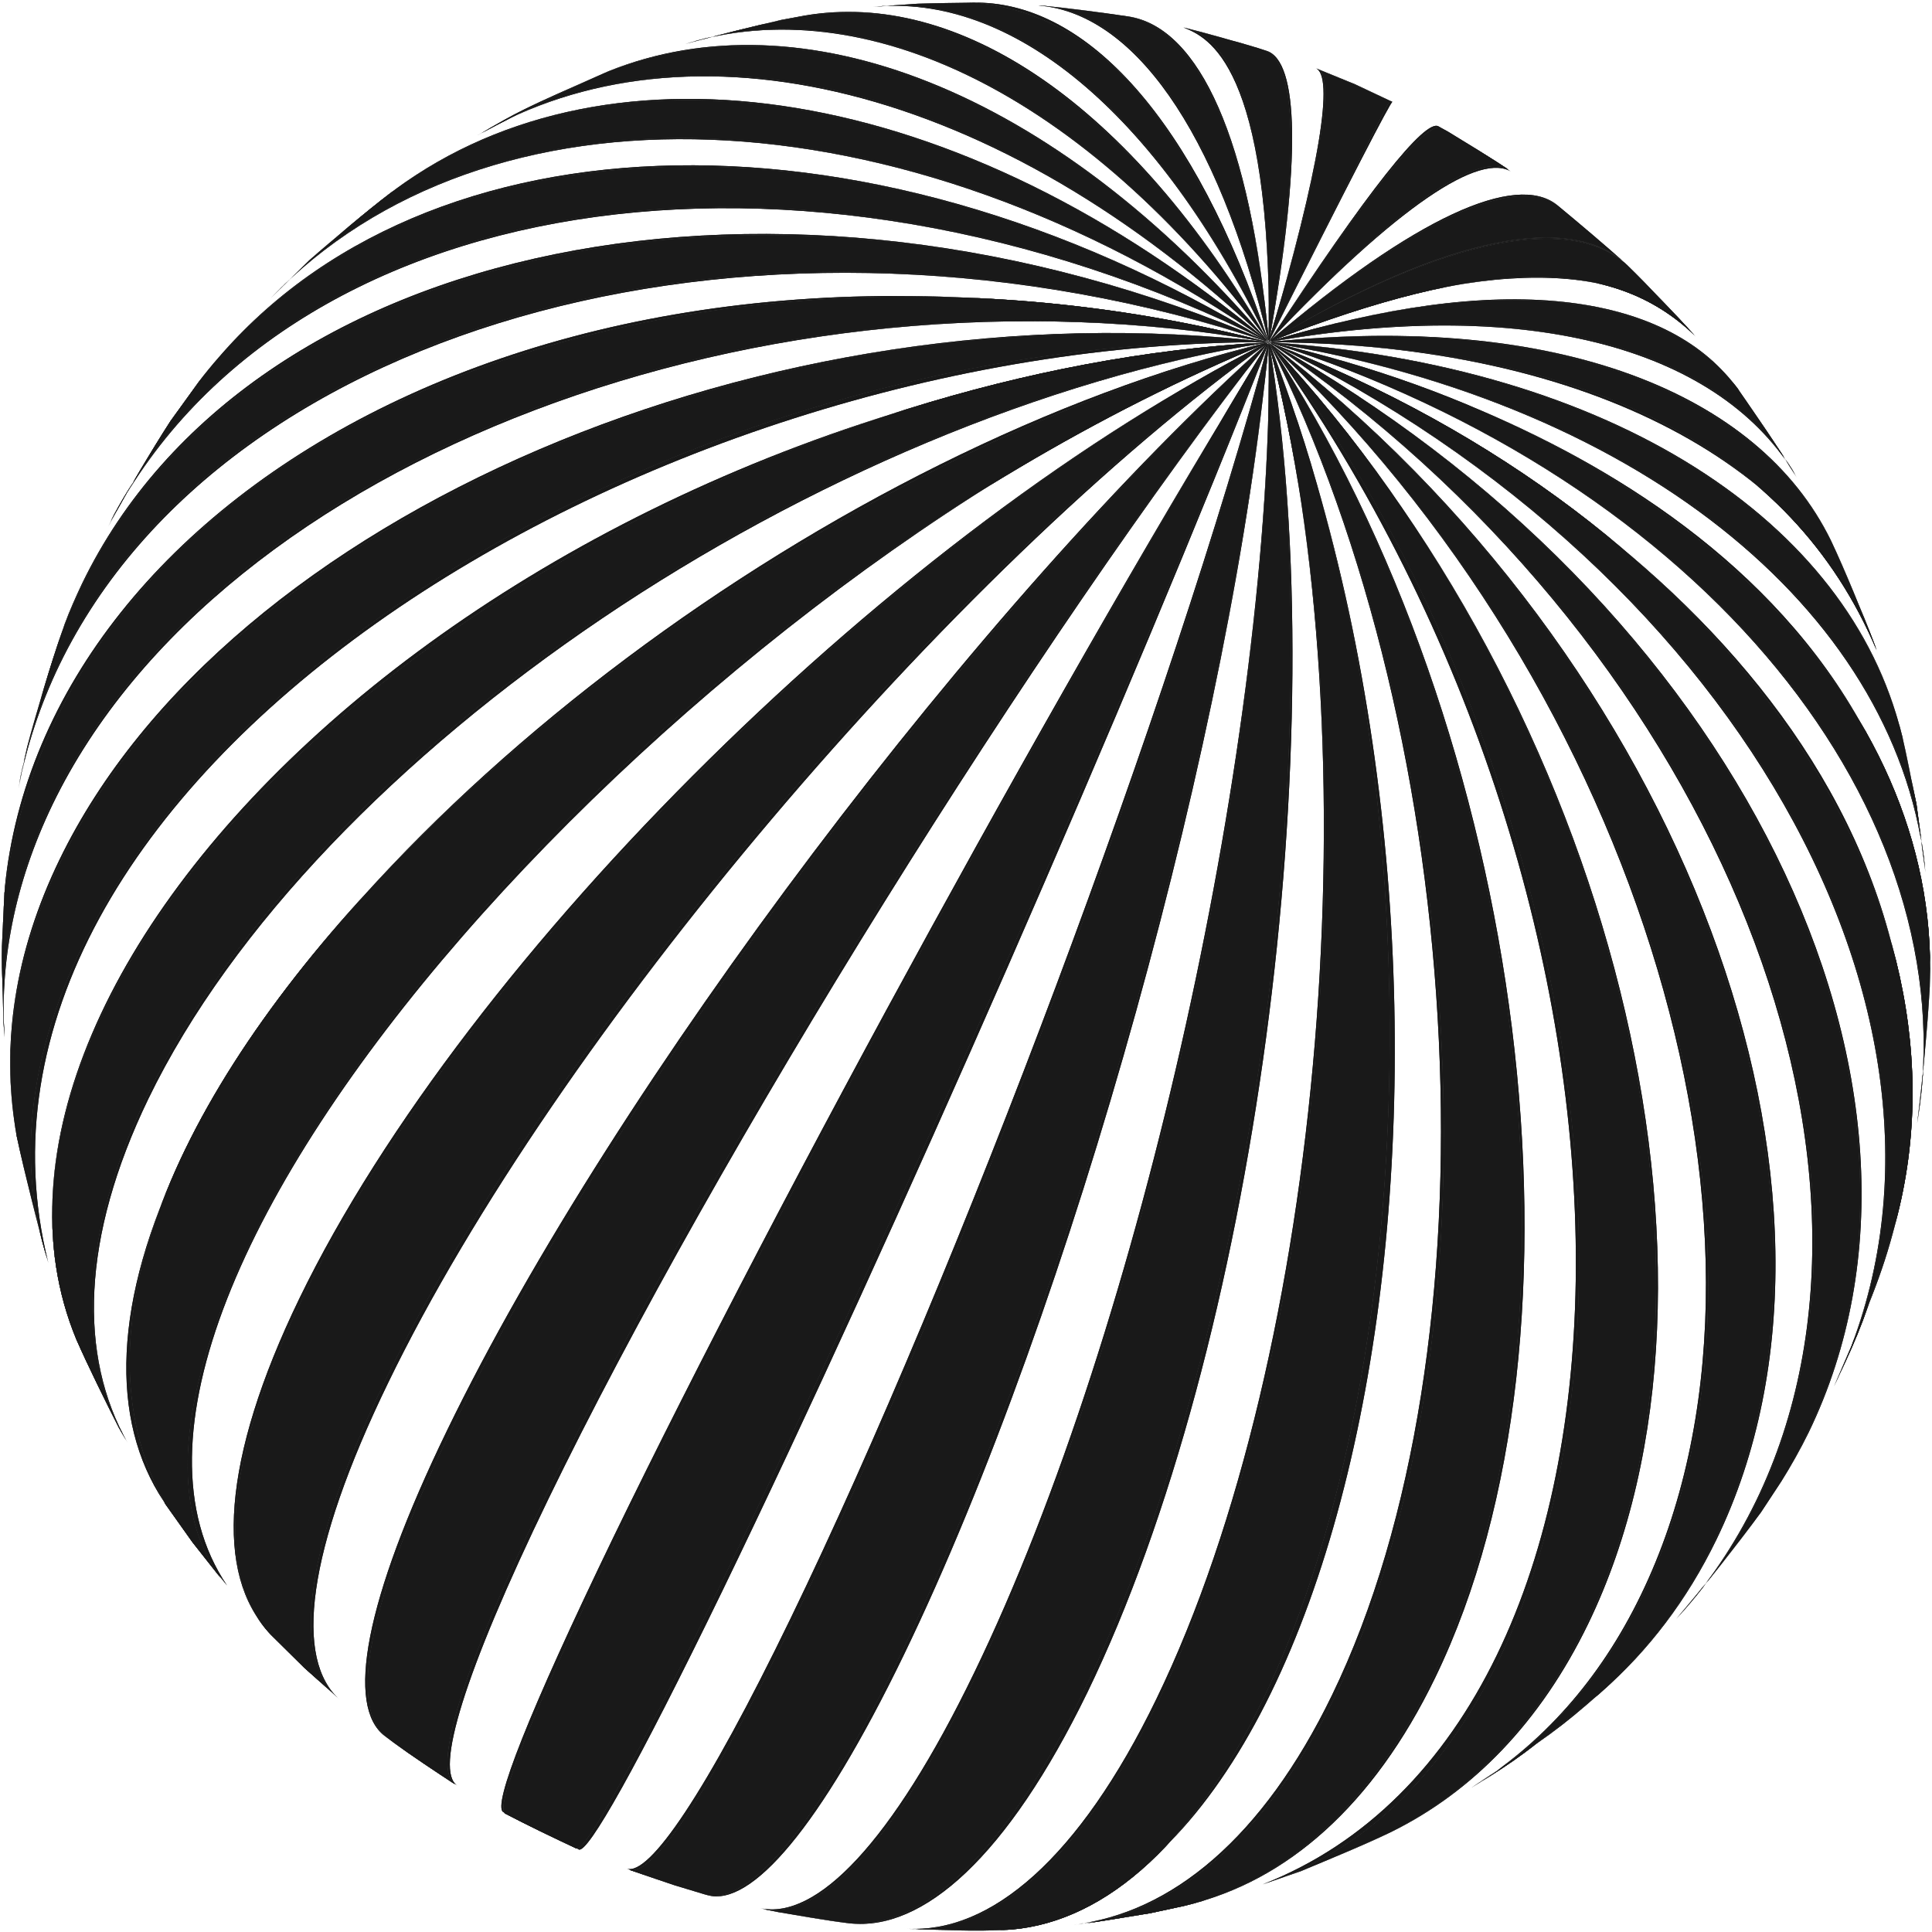 <svg width="278" height="278" viewBox="0 0 278 278" fill="none" xmlns="http://www.w3.org/2000/svg">
<g clip-path="url(#clip0_1_2213)">
<g clip-path="url(#clip1_1_2213)">
<g clip-path="url(#clip2_1_2213)">
<path d="M224.319 29.721C227.268 32.153 231.151 35.465 233.996 38.001C226.078 30.601 208.327 33.706 182.864 49.025C182.864 49.025 182.812 49.025 182.812 48.973C204.084 31.118 218.419 25.063 224.319 29.721Z" fill="#191919"/>
<path d="M224.319 29.721C227.268 32.153 231.151 35.465 233.996 38.001C226.078 30.601 208.327 33.706 182.864 49.025C182.864 49.025 182.812 49.025 182.812 48.973C204.084 31.118 218.419 25.063 224.319 29.721Z" fill="#191919"/>
<path d="M224.319 29.721C227.268 32.154 231.151 35.466 233.996 38.002C226.078 30.601 208.327 33.706 182.863 49.025C182.863 49.025 182.812 49.025 182.812 48.974C204.083 31.118 218.419 25.063 224.319 29.721ZM224.007 29.462C218.108 24.856 203.823 31.067 182.553 49.181C208.275 33.758 226.181 30.653 234.151 38.157C231.151 35.518 227.113 31.998 224.007 29.462Z" fill="#191919"/>
<path d="M224.319 29.721C227.268 32.154 231.151 35.466 233.996 38.002C226.078 30.601 208.327 33.706 182.863 49.025C182.863 49.025 182.812 49.025 182.812 48.974C204.083 31.118 218.419 25.063 224.319 29.721ZM224.007 29.462C218.108 24.856 203.823 31.067 182.553 49.181C208.275 33.758 226.181 30.653 234.151 38.157C231.151 35.518 227.113 31.998 224.007 29.462Z" fill="#191919"/>
<path d="M207.344 18.386L208.38 18.955C211.07 20.611 214.643 22.785 217.281 24.544C212.934 21.491 201.134 29.409 182.813 48.972C182.813 48.972 182.762 48.972 182.762 48.92C189.593 38.673 203.929 17.247 207.344 18.386Z" fill="#191919"/>
<path d="M207.344 18.386L208.38 18.955C211.07 20.611 214.643 22.785 217.281 24.544C212.934 21.491 201.134 29.409 182.813 48.972C182.813 48.972 182.762 48.972 182.762 48.92C189.593 38.673 203.929 17.247 207.344 18.386Z" fill="#191919"/>
<path d="M207.344 18.385L208.379 18.955C211.07 20.611 214.641 22.785 217.279 24.544C212.932 21.491 201.133 29.409 182.812 48.972C182.812 48.972 182.76 48.972 182.76 48.92C189.591 38.673 203.928 17.247 207.344 18.385ZM206.98 18.178C205.066 17.092 196.837 27.339 182.553 49.231C201.133 29.564 213.139 21.698 217.591 24.803C214.848 23.043 211.174 20.663 208.379 18.955L206.98 18.178Z" fill="#191919"/>
<path d="M207.344 18.385L208.379 18.955C211.07 20.611 214.641 22.785 217.279 24.544C212.932 21.491 201.133 29.409 182.812 48.972C182.812 48.972 182.76 48.972 182.76 48.92C189.591 38.673 203.928 17.247 207.344 18.385ZM206.98 18.178C205.066 17.092 196.837 27.339 182.553 49.231C201.133 29.564 213.139 21.698 217.591 24.803C214.848 23.043 211.174 20.663 208.379 18.955L206.98 18.178Z" fill="#191919"/>
<path d="M189.591 9.95L194.923 12.175L199.994 14.505C199.89 14.401 194.145 25.838 182.656 48.921H182.605C190.109 23.924 192.231 10.934 189.591 9.95Z" fill="#191919"/>
<path d="M189.591 9.95L194.923 12.175L199.994 14.505C199.89 14.401 194.145 25.838 182.656 48.921H182.605C190.109 23.924 192.231 10.934 189.591 9.95Z" fill="#191919"/>
<path d="M189.591 9.949L194.923 12.175L199.994 14.504C199.89 14.4 194.147 25.838 182.656 48.92H182.605C190.109 23.923 192.231 10.933 189.591 9.949ZM189.281 9.794C192.024 10.777 190.005 23.974 182.553 49.23C194.198 25.993 200.149 14.555 200.356 14.659L194.974 12.123L189.281 9.794Z" fill="#191919"/>
<path d="M189.591 9.949L194.923 12.175L199.994 14.504C199.89 14.4 194.147 25.838 182.656 48.92H182.605C190.109 23.923 192.231 10.933 189.591 9.949ZM189.281 9.794C192.024 10.777 190.005 23.974 182.553 49.23C194.198 25.993 200.149 14.555 200.356 14.659L194.974 12.123L189.281 9.794Z" fill="#191919"/>
<path d="M170.65 4.05C173.756 4.878 177.896 5.965 180.949 6.897L181.88 7.207C186.539 8.708 187.16 22.733 182.606 48.921H182.553C182.968 20.922 178.361 5.81 170.65 4.05Z" fill="#191919"/>
<path d="M170.65 4.05C173.756 4.878 177.896 5.965 180.949 6.897L181.88 7.207C186.539 8.708 187.16 22.733 182.606 48.921H182.553C182.968 20.922 178.361 5.81 170.65 4.05Z" fill="#191919"/>
<path d="M170.651 4.053C173.756 4.881 177.896 5.968 180.95 6.899L181.881 7.21C186.539 8.711 187.16 22.736 182.606 48.923H182.555C182.969 20.925 178.362 5.812 170.651 4.053ZM170.289 3.949C173.756 5.347 182.917 9.125 182.606 49.234C187.315 22.839 186.85 8.762 182.243 7.313L180.95 6.899C177.741 5.968 173.497 4.726 170.289 3.949Z" fill="#191919"/>
<path d="M170.651 4.053C173.756 4.881 177.896 5.968 180.95 6.899L181.881 7.21C186.539 8.711 187.16 22.736 182.606 48.923H182.555C182.969 20.925 178.362 5.812 170.651 4.053ZM170.289 3.949C173.756 5.347 182.917 9.125 182.606 49.234C187.315 22.839 186.85 8.762 182.243 7.313L180.95 6.899C177.741 5.968 173.497 4.726 170.289 3.949Z" fill="#191919"/>
<path d="M149.795 0.79C153.521 1.204 158.438 1.773 162.164 2.342C172.153 3.998 179.812 19.732 182.555 48.869H182.503C175.206 18.127 163.095 1.877 149.795 0.79Z" fill="#191919"/>
<path d="M149.795 0.79C153.521 1.204 158.438 1.773 162.164 2.342C172.153 3.998 179.812 19.732 182.555 48.869H182.503C175.206 18.127 163.095 1.877 149.795 0.79Z" fill="#191919"/>
<path d="M149.796 0.79C153.522 1.204 158.439 1.773 162.166 2.342C172.154 3.998 179.813 19.732 182.556 48.869H182.505C175.208 18.127 163.097 1.877 149.796 0.79ZM149.382 0.79C162.838 1.825 175.104 18.231 182.556 49.231C179.968 19.887 172.516 4.102 162.528 2.394C158.698 1.825 153.626 1.152 149.796 0.79H149.382Z" fill="#191919"/>
<path d="M149.796 0.79C153.522 1.204 158.439 1.773 162.166 2.342C172.154 3.998 179.813 19.732 182.556 48.869H182.505C175.208 18.127 163.097 1.877 149.796 0.79ZM149.382 0.79C162.838 1.825 175.104 18.231 182.556 49.231C179.968 19.887 172.516 4.102 162.528 2.394C158.698 1.825 153.626 1.152 149.796 0.79H149.382Z" fill="#191919"/>
<path d="M126.143 0.946L132.095 0.532L140.22 0.376C158.179 2.188 170.445 16.213 182.451 48.87H182.4C166.304 15.437 145.499 -0.917 126.143 0.946Z" fill="#191919"/>
<path d="M126.143 0.946L132.095 0.532L140.22 0.376C158.179 2.188 170.445 16.213 182.451 48.87H182.4C166.304 15.437 145.499 -0.917 126.143 0.946Z" fill="#191919"/>
<path d="M126.142 0.946L132.094 0.532L140.219 0.376C158.178 2.188 170.444 16.213 182.45 48.87H182.398C166.302 15.437 145.498 -0.917 126.142 0.946ZM125.625 0.997C145.187 -0.969 166.251 15.489 182.553 49.232C171.892 17.093 156.418 0.532 140.633 0.376C138.045 0.428 134.63 0.428 132.094 0.532L125.625 0.997Z" fill="#191919"/>
<path d="M126.142 0.946L132.094 0.532L140.219 0.376C158.178 2.188 170.444 16.213 182.45 48.87H182.398C166.302 15.437 145.498 -0.917 126.142 0.946ZM125.625 0.997C145.187 -0.969 166.251 15.489 182.553 49.232C171.892 17.093 156.418 0.532 140.633 0.376C138.045 0.428 134.63 0.428 132.094 0.532L125.625 0.997Z" fill="#191919"/>
<path d="M99.127 6.172C103.112 5.137 108.391 3.74 112.428 2.912L115.326 2.394C137.218 -1.436 162.164 14.401 182.348 48.869H182.296C155.849 13.055 124.487 -1.488 99.127 6.172Z" fill="#191919"/>
<path d="M99.127 6.172C103.112 5.137 108.391 3.74 112.428 2.912L115.326 2.394C137.218 -1.436 162.164 14.401 182.348 48.869H182.296C155.849 13.055 124.487 -1.488 99.127 6.172Z" fill="#191919"/>
<path d="M99.129 6.174C103.114 5.138 108.393 3.741 112.43 2.913L115.328 2.396C137.22 -1.434 162.165 14.402 182.349 48.87H182.298C155.851 13.057 124.488 -1.486 99.129 6.174ZM98.612 6.329C124.126 -1.538 155.851 13.108 182.556 49.181C162.528 14.506 137.686 -1.486 115.794 2.24L112.43 2.861C108.29 3.896 102.752 5.19 98.612 6.329Z" fill="#191919"/>
<path d="M99.129 6.174C103.114 5.138 108.393 3.741 112.43 2.913L115.328 2.396C137.22 -1.434 162.165 14.402 182.349 48.87H182.298C155.851 13.057 124.488 -1.486 99.129 6.174ZM98.612 6.329C124.126 -1.538 155.851 13.108 182.556 49.181C162.528 14.506 137.686 -1.486 115.794 2.24L112.43 2.861C108.29 3.896 102.752 5.19 98.612 6.329Z" fill="#191919"/>
<path d="M69.264 19.162C74.491 16.367 81.53 12.9 86.964 10.519C114.497 -0.711 150.88 12.331 182.294 48.92H182.243C143.323 11.71 99.281 1.669 69.264 19.162Z" fill="#191919"/>
<path d="M69.264 19.162C74.491 16.367 81.53 12.9 86.964 10.519C114.497 -0.711 150.88 12.331 182.294 48.92H182.243C143.323 11.71 99.281 1.669 69.264 19.162Z" fill="#191919"/>
<path d="M69.266 19.162C74.493 16.367 81.531 12.9 86.965 10.519C114.498 -0.712 150.881 12.33 182.296 48.92H182.244C143.325 11.709 99.283 1.669 69.266 19.162ZM68.696 19.472C98.817 1.773 143.325 11.761 182.555 49.231C151.347 12.486 115.067 -0.815 87.534 10.26C75.114 15.746 74.907 15.85 68.696 19.472Z" fill="#191919"/>
<path d="M69.266 19.162C74.493 16.367 81.531 12.9 86.965 10.519C114.498 -0.712 150.881 12.33 182.296 48.92H182.244C143.325 11.709 99.283 1.669 69.266 19.162ZM68.696 19.472C98.817 1.773 143.325 11.761 182.555 49.231C151.347 12.486 115.067 -0.815 87.534 10.26C75.114 15.746 74.907 15.85 68.696 19.472Z" fill="#191919"/>
<path d="M39.507 42.348L44.475 37.483C47.942 34.481 52.6 30.496 56.275 27.701C87.275 4.619 137.424 11.502 182.243 48.92C182.243 48.92 182.243 48.92 182.191 48.972C129.04 12.072 70.3 10.674 39.507 42.348Z" fill="#191919"/>
<path d="M39.507 42.348L44.475 37.483C47.942 34.481 52.6 30.496 56.275 27.701C87.275 4.619 137.424 11.502 182.243 48.92C182.243 48.92 182.243 48.92 182.191 48.972C129.04 12.072 70.3 10.674 39.507 42.348Z" fill="#191919"/>
<path d="M39.508 42.349L44.477 37.484C47.944 34.482 52.602 30.497 56.277 27.703C87.277 4.62 137.426 11.504 182.244 48.922C182.244 48.922 182.244 48.922 182.193 48.973C129.042 12.073 70.302 10.675 39.508 42.349ZM38.991 42.866C69.784 10.831 129.042 12.073 182.555 49.232C137.944 11.555 87.898 4.413 56.898 27.237C53.12 30.238 48.151 34.224 44.528 37.432L38.991 42.866Z" fill="#191919"/>
<path d="M39.508 42.349L44.477 37.484C47.944 34.482 52.602 30.497 56.277 27.703C87.277 4.62 137.426 11.504 182.244 48.922C182.244 48.922 182.244 48.922 182.193 48.973C129.042 12.073 70.302 10.675 39.508 42.349ZM38.991 42.866C69.784 10.831 129.042 12.073 182.555 49.232C137.944 11.555 87.898 4.413 56.898 27.237C53.12 30.238 48.151 34.224 44.528 37.432L38.991 42.866Z" fill="#191919"/>
<path d="M15.906 75.004C18.391 70.605 21.806 64.808 24.549 60.565L28.586 54.975C57.827 16.574 122.933 13.003 182.191 48.972C182.191 48.972 182.191 48.972 182.191 49.024C114.652 15.332 40.904 27.028 15.906 75.004Z" fill="#191919"/>
<path d="M15.906 75.004C18.391 70.605 21.806 64.808 24.549 60.565L28.586 54.975C57.827 16.574 122.933 13.003 182.191 48.972C182.191 48.972 182.191 48.972 182.191 49.024C114.652 15.332 40.904 27.028 15.906 75.004Z" fill="#191919"/>
<path d="M15.906 75.004C18.39 70.605 21.806 64.808 24.549 60.564L28.586 54.975C57.827 16.574 122.933 13.003 182.191 48.972C182.191 48.972 182.191 48.972 182.191 49.023C114.652 15.332 40.903 27.028 15.906 75.004ZM15.596 75.728C40.386 27.287 114.704 15.383 182.553 49.23C123.502 12.951 58.448 16.16 29.052 54.406L24.601 60.564C21.754 65.067 18.08 71.07 15.596 75.728Z" fill="#191919"/>
<path d="M15.906 75.004C18.39 70.605 21.806 64.808 24.549 60.564L28.586 54.975C57.827 16.574 122.933 13.003 182.191 48.972C182.191 48.972 182.191 48.972 182.191 49.023C114.652 15.332 40.903 27.028 15.906 75.004ZM15.596 75.728C40.386 27.287 114.704 15.383 182.553 49.23C123.502 12.951 58.448 16.16 29.052 54.406L24.601 60.564C21.754 65.067 18.08 71.07 15.596 75.728Z" fill="#191919"/>
<path d="M2.763 112.732L3.902 107.505C5.299 102.382 7.266 95.602 9.025 90.633C9.801 88.512 10.733 86.442 11.716 84.371C35.73 34.791 111.963 19.058 182.141 49.024C182.141 49.024 182.141 49.024 182.141 49.075C110.255 25.113 32.625 45.763 8.611 95.291C5.868 100.984 3.902 106.832 2.763 112.732Z" fill="#191919"/>
<path d="M2.763 112.732L3.902 107.505C5.299 102.382 7.266 95.602 9.025 90.633C9.801 88.512 10.733 86.442 11.716 84.371C35.73 34.791 111.963 19.058 182.141 49.024C182.141 49.024 182.141 49.024 182.141 49.075C110.255 25.113 32.625 45.763 8.611 95.291C5.868 100.984 3.902 106.832 2.763 112.732Z" fill="#191919"/>
<path d="M2.761 112.734L3.899 107.507C5.297 102.384 7.263 95.604 9.023 90.635C9.799 88.513 10.731 86.443 11.714 84.373C35.728 34.793 111.961 19.06 182.139 49.026C182.139 49.026 182.139 49.026 182.139 49.077C110.253 25.116 32.623 45.765 8.609 95.293C5.866 100.986 3.899 106.834 2.761 112.734ZM2.657 113.459C3.796 107.456 5.762 101.452 8.557 95.656C32.623 46.024 110.512 25.219 182.553 49.233C112.323 18.802 35.883 34.328 11.818 83.959C10.886 85.926 10.006 87.893 9.282 89.859C7.522 95.138 5.297 102.177 3.899 107.507L2.657 113.459Z" fill="#191919"/>
<path d="M2.761 112.734L3.899 107.507C5.297 102.384 7.263 95.604 9.023 90.635C9.799 88.513 10.731 86.443 11.714 84.373C35.728 34.793 111.961 19.06 182.139 49.026C182.139 49.026 182.139 49.026 182.139 49.077C110.253 25.116 32.623 45.765 8.609 95.293C5.866 100.986 3.899 106.834 2.761 112.734ZM2.657 113.459C3.796 107.456 5.762 101.452 8.557 95.656C32.623 46.024 110.512 25.219 182.553 49.233C112.323 18.802 35.883 34.328 11.818 83.959C10.886 85.926 10.006 87.893 9.282 89.859C7.522 95.138 5.297 102.177 3.899 107.507L2.657 113.459Z" fill="#191919"/>
<path d="M0.64 149.22C0.484 145.286 0.226 140.059 0.277 136.126L0.64 128.466C10.473 56.477 104.147 28.892 182.088 49.128V49.18C109.633 36.241 31.537 65.844 7.523 115.373C2.037 126.759 -0.188 138.196 0.64 149.22Z" fill="#191919"/>
<path d="M0.64 149.22C0.484 145.286 0.226 140.059 0.277 136.126L0.64 128.466C10.473 56.477 104.147 28.892 182.088 49.128V49.18C109.633 36.241 31.537 65.844 7.523 115.373C2.037 126.759 -0.188 138.196 0.64 149.22Z" fill="#191919"/>
<path d="M0.64 149.219C0.484 145.286 0.226 140.058 0.277 136.125L0.64 128.465C10.473 56.476 104.147 28.892 182.088 49.127V49.179C109.633 36.24 31.537 65.844 7.523 115.372C2.037 126.758 -0.188 138.195 0.64 149.219ZM0.692 149.891C-0.137 138.764 2.037 127.223 7.575 115.734C31.64 66.102 109.995 36.344 182.553 49.231C82.307 24.907 6.281 71.071 0.692 127.741L0.277 136.125C0.329 140.265 0.381 145.751 0.692 149.891Z" fill="#191919"/>
<path d="M0.64 149.219C0.484 145.286 0.226 140.058 0.277 136.125L0.64 128.465C10.473 56.476 104.147 28.892 182.088 49.127V49.179C109.633 36.24 31.537 65.844 7.523 115.372C2.037 126.758 -0.188 138.195 0.64 149.219ZM0.692 149.891C-0.137 138.764 2.037 127.223 7.575 115.734C31.64 66.102 109.995 36.344 182.553 49.231C82.307 24.907 6.281 71.071 0.692 127.741L0.277 136.125C0.329 140.265 0.381 145.751 0.692 149.891Z" fill="#191919"/>
<path d="M6.8 181.153C5.351 175.875 3.54 168.783 2.401 163.454C0.176 151.033 2.09 137.68 8.663 124.121C32.677 74.541 110.256 41.056 182.141 49.181V49.233C111.963 47.888 35.73 86.858 11.717 136.386C3.902 152.533 2.556 167.801 6.8 181.153Z" fill="#191919"/>
<path d="M6.8 181.153C5.351 175.875 3.54 168.783 2.401 163.454C0.176 151.033 2.09 137.68 8.663 124.121C32.677 74.541 110.256 41.056 182.141 49.181V49.233C111.963 47.888 35.73 86.858 11.717 136.386C3.902 152.533 2.556 167.801 6.8 181.153Z" fill="#191919"/>
<path d="M6.799 181.152C5.35 175.872 3.539 168.782 2.4 163.452C0.175 151.031 2.09 137.678 8.662 124.119C32.676 74.539 110.255 41.055 182.141 49.18V49.231C111.963 47.886 35.73 86.856 11.716 136.385C3.901 152.532 2.556 167.799 6.799 181.152ZM6.955 181.721C-10.228 113.199 91.313 49.025 182.555 49.231C110.565 40.744 32.624 74.073 8.559 123.705C2.038 137.161 0.175 150.462 2.297 162.831C3.487 168.523 5.35 176.08 6.955 181.721Z" fill="#191919"/>
<path d="M6.799 181.152C5.35 175.872 3.539 168.782 2.4 163.452C0.175 151.031 2.09 137.678 8.662 124.119C32.676 74.539 110.255 41.055 182.141 49.18V49.231C111.963 47.886 35.73 86.856 11.716 136.385C3.901 152.532 2.556 167.799 6.799 181.152ZM6.955 181.721C-10.228 113.199 91.313 49.025 182.555 49.231C110.565 40.744 32.624 74.073 8.559 123.705C2.038 137.161 0.175 150.462 2.297 162.831C3.487 168.523 5.35 176.08 6.955 181.721Z" fill="#191919"/>
<path d="M18.133 207.236L17.098 205.424C15.183 201.646 12.699 196.627 10.991 192.744C5.453 179.391 6.333 163.194 14.976 145.39C38.99 95.861 113.774 52.906 182.089 49.283V49.335C117.189 59.737 45.149 108.179 21.135 157.707C11.509 177.581 11.043 194.607 18.133 207.236Z" fill="#191919"/>
<path d="M18.133 207.236L17.098 205.424C15.183 201.646 12.699 196.627 10.991 192.744C5.453 179.391 6.333 163.194 14.976 145.39C38.99 95.861 113.774 52.906 182.089 49.283V49.335C117.189 59.737 45.149 108.179 21.135 157.707C11.509 177.581 11.043 194.607 18.133 207.236Z" fill="#191919"/>
<path d="M18.133 207.236L17.098 205.424C15.183 201.646 12.699 196.625 10.991 192.744C5.453 179.391 6.333 163.192 14.976 145.389C38.99 95.861 113.774 52.906 182.089 49.283V49.335C117.189 59.737 45.149 108.178 21.135 157.707C11.509 177.581 11.043 194.607 18.133 207.236ZM18.392 207.65C11.25 195.073 11.716 178.046 21.342 158.121C45.407 108.489 117.603 59.737 182.555 49.231C72.319 57.511 -10.332 139.438 10.836 192.226C12.647 196.211 15.131 201.491 17.15 205.424L18.392 207.65Z" fill="#191919"/>
<path d="M18.133 207.236L17.098 205.424C15.183 201.646 12.699 196.625 10.991 192.744C5.453 179.391 6.333 163.192 14.976 145.389C38.99 95.861 113.774 52.906 182.089 49.283V49.335C117.189 59.737 45.149 108.178 21.135 157.707C11.509 177.581 11.043 194.607 18.133 207.236ZM18.392 207.65C11.25 195.073 11.716 178.046 21.342 158.121C45.407 108.489 117.603 59.737 182.555 49.231C72.319 57.511 -10.332 139.438 10.836 192.226C12.647 196.211 15.131 201.491 17.15 205.424L18.392 207.65Z" fill="#191919"/>
<path d="M32.365 227.834L27.707 221.933L23.774 216.395C-5.053 164.332 93.59 72.314 182.193 49.335C182.193 49.335 182.193 49.387 182.244 49.387C84.636 89.754 5.298 194.814 32.365 227.834Z" fill="#191919"/>
<path d="M32.365 227.834L27.707 221.933L23.774 216.395C-5.053 164.332 93.59 72.314 182.193 49.335C182.193 49.335 182.193 49.387 182.244 49.387C84.636 89.754 5.298 194.814 32.365 227.834Z" fill="#191919"/>
<path d="M32.363 227.833L27.706 221.933L23.772 216.395C-5.054 164.332 93.588 72.313 182.189 49.335C182.189 49.335 182.189 49.386 182.243 49.386C84.635 89.754 5.296 194.814 32.363 227.833ZM32.674 228.144C4.261 186.119 101.196 81.008 182.553 49.231C120.345 64.188 50.425 116.562 26.36 166.194C16.165 187.205 15.802 204.389 23.565 216.033L27.758 221.933L32.674 228.144Z" fill="#191919"/>
<path d="M32.363 227.833L27.706 221.933L23.772 216.395C-5.054 164.332 93.588 72.313 182.189 49.335C182.189 49.335 182.189 49.386 182.243 49.386C84.635 89.754 5.296 194.814 32.363 227.833ZM32.674 228.144C4.261 186.119 101.196 81.008 182.553 49.231C120.345 64.188 50.425 116.562 26.36 166.194C16.165 187.205 15.802 204.389 23.565 216.033L27.758 221.933L32.674 228.144Z" fill="#191919"/>
<path d="M48.615 244.291L43.802 239.996L38.937 235.182C31.174 227.006 32.054 210.548 43.336 187.207C67.35 137.679 129.454 76.04 182.191 49.387C136.182 82.354 79.46 149.065 55.447 198.594C43.699 222.814 41.939 238.494 48.615 244.291Z" fill="#191919"/>
<path d="M48.615 244.291L43.802 239.996L38.937 235.182C31.174 227.006 32.054 210.548 43.336 187.207C67.35 137.679 129.454 76.04 182.191 49.387C136.182 82.354 79.46 149.065 55.447 198.594C43.699 222.814 41.939 238.494 48.615 244.291Z" fill="#191919"/>
<path d="M48.615 244.29L43.802 239.996L38.938 235.182C31.174 227.004 32.054 210.546 43.337 187.205C67.35 137.678 129.454 76.039 182.191 49.386C136.182 82.353 79.46 149.064 55.447 198.592C43.699 222.813 41.939 238.494 48.615 244.29ZM48.926 244.6C42.301 238.857 44.061 223.226 55.861 198.954C79.926 149.322 136.648 82.302 182.605 49.231C129.61 75.625 67.143 137.212 43.078 186.843C31.796 210.133 30.967 226.642 38.73 234.872L43.906 239.996L48.926 244.6Z" fill="#191919"/>
<path d="M48.615 244.29L43.802 239.996L38.938 235.182C31.174 227.004 32.054 210.546 43.337 187.205C67.35 137.678 129.454 76.039 182.191 49.386C136.182 82.353 79.46 149.064 55.447 198.592C43.699 222.813 41.939 238.494 48.615 244.29ZM48.926 244.6C42.301 238.857 44.061 223.226 55.861 198.954C79.926 149.322 136.648 82.302 182.605 49.231C129.61 75.625 67.143 137.212 43.078 186.843C31.796 210.133 30.967 226.642 38.73 234.872L43.906 239.996L48.926 244.6Z" fill="#191919"/>
<path d="M65.487 256.766C62.796 255.006 59.225 252.624 56.585 250.709L55.654 249.985C50.168 245.845 52.756 230.887 64.763 206.098C88.776 156.569 141.358 86.495 182.295 49.439C182.295 49.439 182.346 49.439 182.346 49.491C148.914 91.722 102.439 165.937 78.426 215.465C66.263 240.669 62.175 254.592 65.487 256.766Z" fill="#191919"/>
<path d="M65.487 256.766C62.796 255.006 59.225 252.624 56.585 250.709L55.654 249.985C50.168 245.845 52.756 230.887 64.763 206.098C88.776 156.569 141.358 86.495 182.295 49.439C182.295 49.439 182.346 49.439 182.346 49.491C148.914 91.722 102.439 165.937 78.426 215.465C66.263 240.669 62.175 254.592 65.487 256.766Z" fill="#191919"/>
<path d="M65.487 256.761C62.796 255.004 59.225 252.621 56.586 250.709L55.654 249.983C50.169 245.843 52.756 230.886 64.763 206.096C88.776 156.568 141.358 86.493 182.296 49.438C182.296 49.438 182.348 49.438 182.348 49.489C148.914 91.72 102.44 165.935 78.426 215.464C66.264 240.667 62.175 254.59 65.487 256.761ZM65.798 256.918C62.538 254.849 66.678 240.926 78.892 215.723C102.957 166.09 149.38 91.513 182.555 49.179C141.358 86.028 88.414 156.154 64.349 205.786C52.342 230.523 49.806 245.533 55.344 249.776L56.586 250.709C59.381 252.621 63.003 255.159 65.798 256.918Z" fill="#191919"/>
<path d="M65.487 256.761C62.796 255.004 59.225 252.621 56.586 250.709L55.654 249.983C50.169 245.843 52.756 230.886 64.763 206.096C88.776 156.568 141.358 86.493 182.296 49.438C182.296 49.438 182.348 49.438 182.348 49.489C148.914 91.72 102.44 165.935 78.426 215.464C66.264 240.667 62.175 254.59 65.487 256.761ZM65.798 256.918C62.538 254.849 66.678 240.926 78.892 215.723C102.957 166.09 149.38 91.513 182.555 49.179C141.358 86.028 88.414 156.154 64.349 205.786C52.342 230.523 49.806 245.533 55.344 249.776L56.586 250.709C59.381 252.621 63.003 255.159 65.798 256.918Z" fill="#191919"/>
<path d="M82.928 265.977C79.823 264.527 75.734 262.561 72.681 260.956C71.18 260.077 76.407 246.828 88.672 221.469C112.686 171.94 154.607 95.034 182.346 49.491H182.398C162.731 99.019 127.384 179.134 103.371 228.663C91.105 254.073 84.17 266.494 82.928 265.977Z" fill="#191919"/>
<path d="M82.928 265.977C79.823 264.527 75.734 262.561 72.681 260.956C71.18 260.077 76.407 246.828 88.672 221.469C112.686 171.94 154.607 95.034 182.346 49.491H182.398C162.731 99.019 127.384 179.134 103.371 228.663C91.105 254.073 84.17 266.494 82.928 265.977Z" fill="#191919"/>
<path d="M82.928 265.975C79.823 264.527 75.735 262.56 72.681 260.956C71.18 260.075 76.407 246.828 88.673 221.468C112.687 171.939 154.607 95.033 182.348 49.49H182.399C162.733 99.018 127.385 179.132 103.371 228.661C91.105 254.071 84.171 266.493 82.928 265.975ZM83.291 266.132C84.585 266.701 91.623 254.28 103.94 228.92C128.006 179.288 163.198 98.863 182.606 49.231C154.555 94.567 112.324 171.577 88.259 221.209C75.993 246.569 70.818 259.867 72.422 260.748C75.579 262.353 79.823 264.527 83.032 265.975L83.291 266.132Z" fill="#191919"/>
<path d="M82.928 265.975C79.823 264.527 75.735 262.56 72.681 260.956C71.18 260.075 76.407 246.828 88.673 221.468C112.687 171.939 154.607 95.033 182.348 49.49H182.399C162.733 99.018 127.385 179.132 103.371 228.661C91.105 254.071 84.171 266.493 82.928 265.975ZM83.291 266.132C84.585 266.701 91.623 254.28 103.94 228.92C128.006 179.288 163.198 98.863 182.606 49.231C154.555 94.567 112.324 171.577 88.259 221.209C75.993 246.569 70.818 259.867 72.422 260.748C75.579 262.353 79.823 264.527 83.032 265.975L83.291 266.132Z" fill="#191919"/>
<path d="M101.456 272.6L97.005 271.257L90.484 269.029C93.797 270.22 101.974 258.266 114.239 233.061C138.305 183.586 168.788 101.504 182.503 49.543H182.555C177.275 104.247 153.572 188.554 129.558 238.082C117.5 262.923 107.667 274.309 101.456 272.6Z" fill="#191919"/>
<path d="M101.456 272.6L97.005 271.257L90.484 269.029C93.797 270.22 101.974 258.266 114.239 233.061C138.305 183.586 168.788 101.504 182.503 49.543H182.555C177.275 104.247 153.572 188.554 129.558 238.082C117.5 262.923 107.667 274.309 101.456 272.6Z" fill="#191919"/>
<path d="M101.457 272.598L97.006 271.253L90.485 269.028C93.797 270.219 101.974 258.265 114.24 233.06C138.305 183.583 168.788 101.502 182.503 49.541H182.555C177.275 104.245 153.572 188.552 129.559 238.079C117.5 262.92 107.667 274.309 101.457 272.598ZM101.819 272.703C108.081 274.412 117.966 263.024 130.025 238.184C154.09 188.552 177.586 103.934 182.555 49.179C168.633 100.984 137.839 183.221 113.774 232.853C101.56 258.056 93.383 270.013 90.174 268.874L97.006 271.253L101.819 272.703Z" fill="#191919"/>
<path d="M101.457 272.598L97.006 271.253L90.485 269.028C93.797 270.219 101.974 258.265 114.24 233.06C138.305 183.583 168.788 101.502 182.503 49.541H182.555C177.275 104.245 153.572 188.552 129.559 238.079C117.5 262.92 107.667 274.309 101.457 272.598ZM101.819 272.703C108.081 274.412 117.966 263.024 130.025 238.184C154.09 188.552 177.586 103.934 182.555 49.179C168.633 100.984 137.839 183.221 113.774 232.853C101.56 258.056 93.383 270.013 90.174 268.874L97.006 271.253L101.819 272.703Z" fill="#191919"/>
<path d="M121.743 276.691C118.793 276.224 114.912 275.655 112.014 275.138L109.685 274.672C117.81 276.379 128.73 265.303 140.582 240.825C164.595 191.297 183.382 105.748 182.553 49.543H182.605C191.869 107.197 179.915 193.885 155.901 243.414C144.463 267.063 132.353 277.985 121.743 276.691Z" fill="#191919"/>
<path d="M121.743 276.691C118.793 276.224 114.912 275.655 112.014 275.138L109.685 274.672C117.81 276.379 128.73 265.303 140.582 240.825C164.595 191.297 183.382 105.748 182.553 49.543H182.605C191.869 107.197 179.915 193.885 155.901 243.414C144.463 267.063 132.353 277.985 121.743 276.691Z" fill="#191919"/>
<path d="M121.743 276.69C118.793 276.223 114.912 275.654 112.013 275.136L109.684 274.671C117.81 276.378 128.73 265.301 140.582 240.824C164.595 191.295 183.382 105.746 182.553 49.541H182.605C191.869 107.195 179.915 193.882 155.901 243.412C144.463 267.062 132.353 277.983 121.743 276.69ZM122.157 276.74C132.818 277.983 144.981 267.115 156.47 243.514C180.536 193.882 192.231 106.884 182.605 49.231C183.227 105.384 164.233 191.088 140.168 240.719C128.316 265.198 117.448 276.326 109.374 274.567L112.065 275.136C115.015 275.654 119.052 276.378 122.157 276.74Z" fill="#191919"/>
<path d="M121.743 276.69C118.793 276.223 114.912 275.654 112.013 275.136L109.684 274.671C117.81 276.378 128.73 265.301 140.582 240.824C164.595 191.295 183.382 105.746 182.553 49.541H182.605C191.869 107.195 179.915 193.882 155.901 243.412C144.463 267.062 132.353 277.983 121.743 276.69ZM122.157 276.74C132.818 277.983 144.981 267.115 156.47 243.514C180.536 193.882 192.231 106.884 182.605 49.231C183.227 105.384 164.233 191.088 140.168 240.719C128.316 265.198 117.448 276.326 109.374 274.567L112.065 275.136C115.015 275.654 119.052 276.378 122.157 276.74Z" fill="#191919"/>
<path d="M144.36 277.721C140.323 277.775 134.889 277.721 130.852 277.566C142.911 278.24 155.746 267.422 166.821 244.497C190.835 194.968 197.873 107.815 182.607 49.592H182.658C206.103 107.919 205.687 195.123 181.674 244.652C171.22 266.284 157.971 277.152 144.36 277.721Z" fill="#191919"/>
<path d="M144.36 277.721C140.323 277.775 134.889 277.721 130.852 277.566C142.911 278.24 155.746 267.422 166.821 244.497C190.835 194.968 197.873 107.815 182.607 49.592H182.658C206.103 107.919 205.687 195.123 181.674 244.652C171.22 266.284 157.971 277.152 144.36 277.721Z" fill="#191919"/>
<path d="M144.36 277.723C140.324 277.774 134.889 277.723 130.853 277.569C142.911 278.242 155.746 267.425 166.821 244.497C190.835 194.97 197.873 107.816 182.607 49.593H182.658C206.103 107.92 205.689 195.125 181.675 244.653C171.22 266.287 157.972 277.154 144.36 277.723ZM144.826 277.673C197.718 270.841 218.886 142.75 182.607 49.231C197.718 107.402 190.473 194.814 166.407 244.445C155.28 267.425 142.497 278.242 130.49 277.516C134.734 277.673 140.53 277.983 144.826 277.673Z" fill="#191919"/>
<path d="M144.36 277.723C140.324 277.774 134.889 277.723 130.853 277.569C142.911 278.242 155.746 267.425 166.821 244.497C190.835 194.97 197.873 107.816 182.607 49.593H182.658C206.103 107.92 205.689 195.125 181.675 244.653C171.22 266.287 157.972 277.154 144.36 277.723ZM144.826 277.673C197.718 270.841 218.886 142.75 182.607 49.231C197.718 107.402 190.473 194.814 166.407 244.445C155.28 267.425 142.497 278.242 130.49 277.516C134.734 277.673 140.53 277.983 144.826 277.673Z" fill="#191919"/>
<path d="M170.34 274.257L165.528 275.293C162.319 275.812 158.126 276.536 154.917 276.95C169.045 275.293 182.244 264.373 192.18 243.931C216.193 194.402 211.95 107.508 182.762 49.648H182.813C219.714 106.214 230.116 192.073 206.103 241.601C197.097 260.078 184.52 270.946 170.34 274.257Z" fill="#191919"/>
<path d="M170.34 274.257L165.528 275.293C162.319 275.812 158.126 276.536 154.917 276.95C169.045 275.293 182.244 264.373 192.18 243.931C216.193 194.402 211.95 107.508 182.762 49.648H182.813C219.714 106.214 230.116 192.073 206.103 241.601C197.097 260.078 184.52 270.946 170.34 274.257Z" fill="#191919"/>
<path d="M170.34 274.257L165.526 275.29C162.319 275.809 158.126 276.533 154.918 276.947C169.047 275.29 182.243 264.37 192.18 243.928C216.195 194.401 211.95 107.506 182.762 49.645H182.813C219.714 106.212 230.116 192.071 206.103 241.598C197.097 260.075 184.521 270.943 170.34 274.257ZM170.858 274.102C184.986 270.736 197.563 259.92 206.517 241.393C230.582 191.761 219.869 105.746 182.555 49.231C211.639 107.143 215.728 194.297 191.662 243.928C181.726 264.424 168.528 275.342 154.4 276.947C157.712 276.481 162.216 275.862 165.526 275.24L170.858 274.102Z" fill="#191919"/>
<path d="M170.34 274.257L165.526 275.29C162.319 275.809 158.126 276.533 154.918 276.947C169.047 275.29 182.243 264.37 192.18 243.928C216.195 194.401 211.95 107.506 182.762 49.645H182.813C219.714 106.212 230.116 192.071 206.103 241.598C197.097 260.075 184.521 270.943 170.34 274.257ZM170.858 274.102C184.986 270.736 197.563 259.92 206.517 241.393C230.582 191.761 219.869 105.746 182.555 49.231C211.639 107.143 215.728 194.297 191.662 243.928C181.726 264.424 168.528 275.342 154.4 276.947C157.712 276.481 162.216 275.862 165.526 275.24L170.858 274.102Z" fill="#191919"/>
<path d="M199.632 263.856C195.906 265.511 190.99 267.736 187.212 269.184L182.243 270.945C195.75 266.494 207.446 255.833 215.676 238.858C239.689 189.329 224.992 104.661 182.863 49.543H182.915C231.927 101.866 252.212 184.31 228.2 233.837C221.212 248.122 211.329 258.111 199.632 263.856Z" fill="#191919"/>
<path d="M199.632 263.856C195.906 265.511 190.99 267.736 187.212 269.184L182.243 270.945C195.75 266.494 207.446 255.833 215.676 238.858C239.689 189.329 224.992 104.661 182.863 49.543H182.915C231.927 101.866 252.212 184.31 228.2 233.837C221.212 248.122 211.329 258.111 199.632 263.856Z" fill="#191919"/>
<path d="M199.635 263.853C195.909 265.51 190.991 267.734 187.214 269.184L182.246 270.945C195.754 266.493 207.449 255.833 215.679 238.857C239.692 189.328 224.993 104.66 182.867 49.542H182.919C231.93 101.865 252.216 184.309 228.204 233.836C221.216 248.121 211.332 258.109 199.635 263.853ZM200.204 263.594C211.849 257.849 221.631 247.861 228.514 233.681C252.579 184.05 231.982 101.503 182.556 49.283C241.867 131.675 241.401 247.811 181.677 271.15L187.214 269.236C191.147 267.579 196.374 265.458 200.204 263.594Z" fill="#191919"/>
<path d="M199.635 263.853C195.909 265.51 190.991 267.734 187.214 269.184L182.246 270.945C195.754 266.493 207.449 255.833 215.679 238.857C239.692 189.328 224.993 104.66 182.867 49.542H182.919C231.93 101.865 252.216 184.309 228.204 233.836C221.216 248.121 211.332 258.109 199.635 263.853ZM200.204 263.594C211.849 257.849 221.631 247.861 228.514 233.681C252.579 184.05 231.982 101.503 182.556 49.283C241.867 131.675 241.401 247.811 181.677 271.15L187.214 269.236C191.147 267.579 196.374 265.458 200.204 263.594Z" fill="#191919"/>
<path d="M229.961 243.878C218.679 252.882 218.679 252.882 212.365 256.869C222.302 250.657 230.582 241.498 236.482 229.284C260.497 179.755 236.482 99.382 182.865 49.543C182.865 49.543 182.865 49.543 182.917 49.543C242.175 95.19 270.743 172.199 246.676 221.78C242.434 230.63 236.741 237.979 229.961 243.878Z" fill="#191919"/>
<path d="M229.961 243.878C218.679 252.882 218.679 252.882 212.365 256.869C222.302 250.657 230.582 241.498 236.482 229.284C260.497 179.755 236.482 99.382 182.865 49.543C182.865 49.543 182.865 49.543 182.917 49.543C242.175 95.19 270.743 172.199 246.676 221.78C242.434 230.63 236.741 237.979 229.961 243.878Z" fill="#191919"/>
<path d="M229.959 243.876C218.677 252.88 218.677 252.88 212.363 256.865C222.3 250.656 230.58 241.496 236.48 229.282C260.494 179.753 236.48 99.38 182.863 49.541C182.863 49.541 182.863 49.541 182.915 49.541C242.174 95.188 270.742 172.198 246.676 221.778C242.432 230.627 236.739 237.977 229.959 243.876ZM230.476 243.412C237.153 237.562 242.744 230.265 246.986 221.519C271.053 171.887 242.224 94.774 182.553 49.231C236.222 99.173 260.185 179.857 236.118 229.489C230.166 241.807 221.783 251.018 211.743 257.228C223.024 249.673 224.216 248.895 230.476 243.412Z" fill="#191919"/>
<path d="M229.959 243.876C218.677 252.88 218.677 252.88 212.363 256.865C222.3 250.656 230.58 241.496 236.48 229.282C260.494 179.753 236.48 99.38 182.863 49.541C182.863 49.541 182.863 49.541 182.915 49.541C242.174 95.188 270.742 172.198 246.676 221.778C242.432 230.627 236.739 237.977 229.959 243.876ZM230.476 243.412C237.153 237.562 242.744 230.265 246.986 221.519C271.053 171.887 242.224 94.774 182.553 49.231C236.222 99.173 260.185 179.857 236.118 229.489C230.166 241.807 221.783 251.018 211.743 257.228C223.024 249.673 224.216 248.895 230.476 243.412Z" fill="#191919"/>
<path d="M255.889 213.809L253.406 217.586C250.04 222.14 245.383 228.092 241.71 232.387C246.109 227.523 249.885 221.933 252.938 215.672C276.953 166.144 245.641 91.825 182.969 49.439C182.969 49.439 182.969 49.439 182.969 49.387C249.524 86.65 284.042 156.828 260.029 206.356C258.787 208.996 257.39 211.479 255.889 213.809Z" fill="#191919"/>
<path d="M255.889 213.809L253.406 217.586C250.04 222.14 245.383 228.092 241.71 232.387C246.109 227.523 249.885 221.933 252.938 215.672C276.953 166.144 245.641 91.825 182.969 49.439C182.969 49.439 182.969 49.439 182.969 49.387C249.524 86.65 284.042 156.828 260.029 206.356C258.787 208.996 257.39 211.479 255.889 213.809Z" fill="#191919"/>
<path d="M255.888 213.807L253.404 217.586C250.038 222.14 245.381 228.092 241.708 232.387C246.107 227.522 249.886 221.933 252.937 215.671C276.952 166.142 245.64 91.824 182.967 49.438C182.967 49.438 182.967 49.438 182.967 49.386C249.522 86.649 284.043 156.827 260.03 206.355C258.785 208.995 257.388 211.479 255.888 213.807ZM256.302 213.186C257.699 210.962 259.044 208.581 260.235 206.148C284.302 156.516 249.522 86.287 182.605 49.231C245.381 91.669 276.745 166.349 252.679 215.981C249.574 222.347 245.693 228.04 241.189 232.956C245.02 228.454 249.936 222.347 253.404 217.586L256.302 213.186Z" fill="#191919"/>
<path d="M255.888 213.807L253.404 217.586C250.038 222.14 245.381 228.092 241.708 232.387C246.107 227.522 249.886 221.933 252.937 215.671C276.952 166.142 245.64 91.824 182.967 49.438C182.967 49.438 182.967 49.438 182.967 49.386C249.522 86.649 284.043 156.827 260.03 206.355C258.785 208.995 257.388 211.479 255.888 213.807ZM256.302 213.186C257.699 210.962 259.044 208.581 260.235 206.148C284.302 156.516 249.522 86.287 182.605 49.231C245.381 91.669 276.745 166.349 252.679 215.981C249.574 222.347 245.693 228.04 241.189 232.956C245.02 228.454 249.936 222.347 253.404 217.586L256.302 213.186Z" fill="#191919"/>
<path d="M272.502 176.856C268.103 190.261 267.844 191.088 264.222 198.801C287.768 149.323 251.542 82.613 182.969 49.439C182.969 49.439 182.969 49.439 182.969 49.387C248.438 74.695 285.906 129.605 272.502 176.856Z" fill="#191919"/>
<path d="M272.502 176.856C268.103 190.261 267.844 191.088 264.222 198.801C287.768 149.323 251.542 82.613 182.969 49.439C182.969 49.439 182.969 49.439 182.969 49.387C248.438 74.695 285.906 129.605 272.502 176.856Z" fill="#191919"/>
<path d="M272.5 176.855C268.101 190.259 267.842 191.088 264.22 198.799C287.766 149.322 251.54 82.612 182.967 49.438C182.967 49.438 182.967 49.438 182.967 49.386C248.436 74.694 285.904 129.604 272.5 176.855ZM272.708 176.131C286.268 114.027 232.599 68.949 182.605 49.231C251.488 82.612 287.873 149.84 263.908 199.472C268.618 188.552 270.793 183.583 272.708 176.131Z" fill="#191919"/>
<path d="M272.5 176.855C268.101 190.259 267.842 191.088 264.22 198.799C287.766 149.322 251.54 82.612 182.967 49.438C182.967 49.438 182.967 49.438 182.967 49.386C248.436 74.694 285.904 129.604 272.5 176.855ZM272.708 176.131C286.268 114.027 232.599 68.949 182.605 49.231C251.488 82.612 287.873 149.84 263.908 199.472C268.618 188.552 270.793 183.583 272.708 176.131Z" fill="#191919"/>
<path d="M277.731 139.386L277.678 142.026C277.314 147.719 276.695 155.275 275.971 160.968C283.164 116.459 245.591 69.415 182.969 49.335C182.969 49.335 182.969 49.335 182.969 49.283C241.088 62.636 277.833 99.691 277.731 139.386Z" fill="#191919"/>
<path d="M277.731 139.386L277.678 142.026C277.314 147.719 276.695 155.275 275.971 160.968C283.164 116.459 245.591 69.415 182.969 49.335C182.969 49.335 182.969 49.335 182.969 49.283C241.088 62.636 277.833 99.691 277.731 139.386Z" fill="#191919"/>
<path d="M277.729 139.386L277.676 142.025C277.315 147.718 276.693 155.274 275.969 160.966C283.162 116.459 245.589 69.415 182.967 49.334C182.967 49.334 182.967 49.334 182.967 49.283C241.086 62.635 277.831 99.691 277.729 139.386ZM277.729 138.713C273.9 74.59 203.928 53.992 182.553 49.179C245.589 69.363 283.319 116.873 275.865 161.64C276.589 155.792 277.365 147.925 277.676 142.025L277.729 138.713Z" fill="#191919"/>
<path d="M277.729 139.386L277.676 142.025C277.315 147.718 276.693 155.274 275.969 160.966C283.162 116.459 245.589 69.415 182.967 49.334C182.967 49.334 182.967 49.334 182.967 49.283C241.086 62.635 277.831 99.691 277.729 139.386ZM277.729 138.713C273.9 74.59 203.928 53.992 182.553 49.179C245.589 69.363 283.319 116.873 275.865 161.64C276.589 155.792 277.365 147.925 277.676 142.025L277.729 138.713Z" fill="#191919"/>
<path d="M273.744 106.057L275.762 115.683L277.003 124.895C273.382 89.03 237.723 58.34 183.02 49.335V49.283C232.756 52.854 266.344 75.677 273.744 106.057Z" fill="#191919"/>
<path d="M273.744 106.057L275.762 115.683L277.003 124.895C273.382 89.03 237.723 58.34 183.02 49.335V49.283C232.756 52.854 266.344 75.677 273.744 106.057Z" fill="#191919"/>
<path d="M273.744 106.056L275.762 115.683L277.003 124.895C273.381 89.029 237.723 58.34 183.019 49.335V49.283C232.754 52.854 266.344 75.677 273.744 106.056ZM273.588 105.487C266.082 75.211 232.392 52.595 182.553 49.231C237.672 58.34 273.536 89.34 277.057 125.516L275.71 115.683C275.088 112.577 274.364 108.489 273.588 105.487Z" fill="#191919"/>
<path d="M273.744 106.056L275.762 115.683L277.003 124.895C273.381 89.029 237.723 58.34 183.019 49.335V49.283C232.754 52.854 266.344 75.677 273.744 106.056ZM273.588 105.487C266.082 75.211 232.392 52.595 182.553 49.231C237.672 58.34 273.536 89.34 277.057 125.516L275.71 115.683C275.088 112.577 274.364 108.489 273.588 105.487Z" fill="#191919"/>
<path d="M263.653 78.214C265.568 82.457 268 88.15 269.655 92.498L270.019 93.533C257.804 64.603 228.511 49.697 182.969 49.232V49.18C224.319 45.092 253.302 56.891 263.653 78.214Z" fill="#191919"/>
<path d="M263.653 78.214C265.568 82.457 268 88.15 269.655 92.498L270.019 93.533C257.804 64.603 228.511 49.697 182.969 49.232V49.18C224.319 45.092 253.302 56.891 263.653 78.214Z" fill="#191919"/>
<path d="M263.651 78.213C265.566 82.456 267.999 88.149 269.655 92.496L270.017 93.532C257.802 64.601 228.511 49.696 182.967 49.231V49.179C224.319 45.09 253.3 56.89 263.651 78.213ZM263.444 77.747C253.043 56.476 223.955 44.883 182.553 49.231C229.08 49.437 261.115 67.448 270.224 94.101L269.655 92.496C267.896 88.046 265.513 82.094 263.444 77.747Z" fill="#191919"/>
<path d="M263.651 78.213C265.566 82.456 267.999 88.149 269.655 92.496L270.017 93.532C257.802 64.601 228.511 49.696 182.967 49.231V49.179C224.319 45.09 253.3 56.89 263.651 78.213ZM263.444 77.747C253.043 56.476 223.955 44.883 182.553 49.231C229.08 49.437 261.115 67.448 270.224 94.101L269.655 92.496C267.896 88.046 265.513 82.094 263.444 77.747Z" fill="#191919"/>
<path d="M250.041 55.908L250.247 56.219C252.731 59.79 255.992 64.603 258.321 68.277C247.712 50.319 220.902 42.349 182.967 49.128C182.967 49.128 182.967 49.077 182.915 49.077C216.193 38.933 239.792 42.297 250.041 55.908Z" fill="#191919"/>
<path d="M250.041 55.908L250.247 56.219C252.731 59.79 255.992 64.603 258.321 68.277C247.712 50.319 220.902 42.349 182.967 49.128C182.967 49.128 182.967 49.077 182.915 49.077C216.193 38.933 239.792 42.297 250.041 55.908Z" fill="#191919"/>
<path d="M250.038 55.909L250.247 56.219C252.731 59.79 255.992 64.603 258.321 68.278C247.712 50.319 220.902 42.349 182.967 49.129C182.967 49.129 182.967 49.077 182.915 49.077C216.193 38.934 239.793 42.297 250.038 55.909ZM249.779 55.598C239.586 42.039 215.883 38.83 182.605 49.232C220.85 42.401 247.917 50.578 258.526 68.692C256.095 64.914 252.835 59.894 250.247 56.219L249.779 55.598Z" fill="#191919"/>
<path d="M250.038 55.909L250.247 56.219C252.731 59.79 255.992 64.603 258.321 68.278C247.712 50.319 220.902 42.349 182.967 49.129C182.967 49.129 182.967 49.077 182.915 49.077C216.193 38.934 239.793 42.297 250.038 55.909ZM249.779 55.598C239.586 42.039 215.883 38.83 182.605 49.232C220.85 42.401 247.917 50.578 258.526 68.692C256.095 64.914 252.835 59.894 250.247 56.219L249.779 55.598Z" fill="#191919"/>
<path d="M234.308 38.312C237.206 41.211 241.037 45.144 243.78 48.197C231.876 36.811 213.658 37.07 182.917 49.077C182.917 49.077 182.917 49.025 182.865 49.025C208.484 33.81 226.338 30.808 234.308 38.312Z" fill="#191919"/>
<path d="M234.308 38.312C237.206 41.211 241.037 45.144 243.78 48.197C231.876 36.811 213.658 37.07 182.917 49.077C182.917 49.077 182.917 49.025 182.865 49.025C208.484 33.81 226.338 30.808 234.308 38.312Z" fill="#191919"/>
<path d="M234.308 38.311C237.204 41.209 241.036 45.143 243.777 48.196C231.875 36.81 213.657 37.069 182.915 49.076C182.915 49.076 182.915 49.024 182.863 49.024C208.482 33.808 226.337 30.807 234.308 38.311ZM234.151 38.156C226.181 30.651 208.275 33.757 182.553 49.179C212.984 36.655 234.566 37.328 244.037 48.507C241.139 45.35 237.256 41.158 234.151 38.156Z" fill="#191919"/>
<path d="M234.308 38.311C237.204 41.209 241.036 45.143 243.777 48.196C231.875 36.81 213.657 37.069 182.915 49.076C182.915 49.076 182.915 49.024 182.863 49.024C208.482 33.808 226.337 30.807 234.308 38.311ZM234.151 38.156C226.181 30.651 208.275 33.757 182.553 49.179C212.984 36.655 234.566 37.328 244.037 48.507C241.139 45.35 237.256 41.158 234.151 38.156Z" fill="#191919"/>
</g>
</g>
</g>
<defs>
<clipPath id="clip0_1_2213">
<rect width="277.458" height="277.458" fill="white" transform="translate(0.271 0.346)"/>
</clipPath>
<clipPath id="clip1_1_2213">
<rect width="277.458" height="277.458" fill="white" transform="translate(0.271 0.346)"/>
</clipPath>
<clipPath id="clip2_1_2213">
<rect width="277.458" height="277.458" fill="white" transform="translate(0.271 0.346)"/>
</clipPath>
</defs>
</svg>
